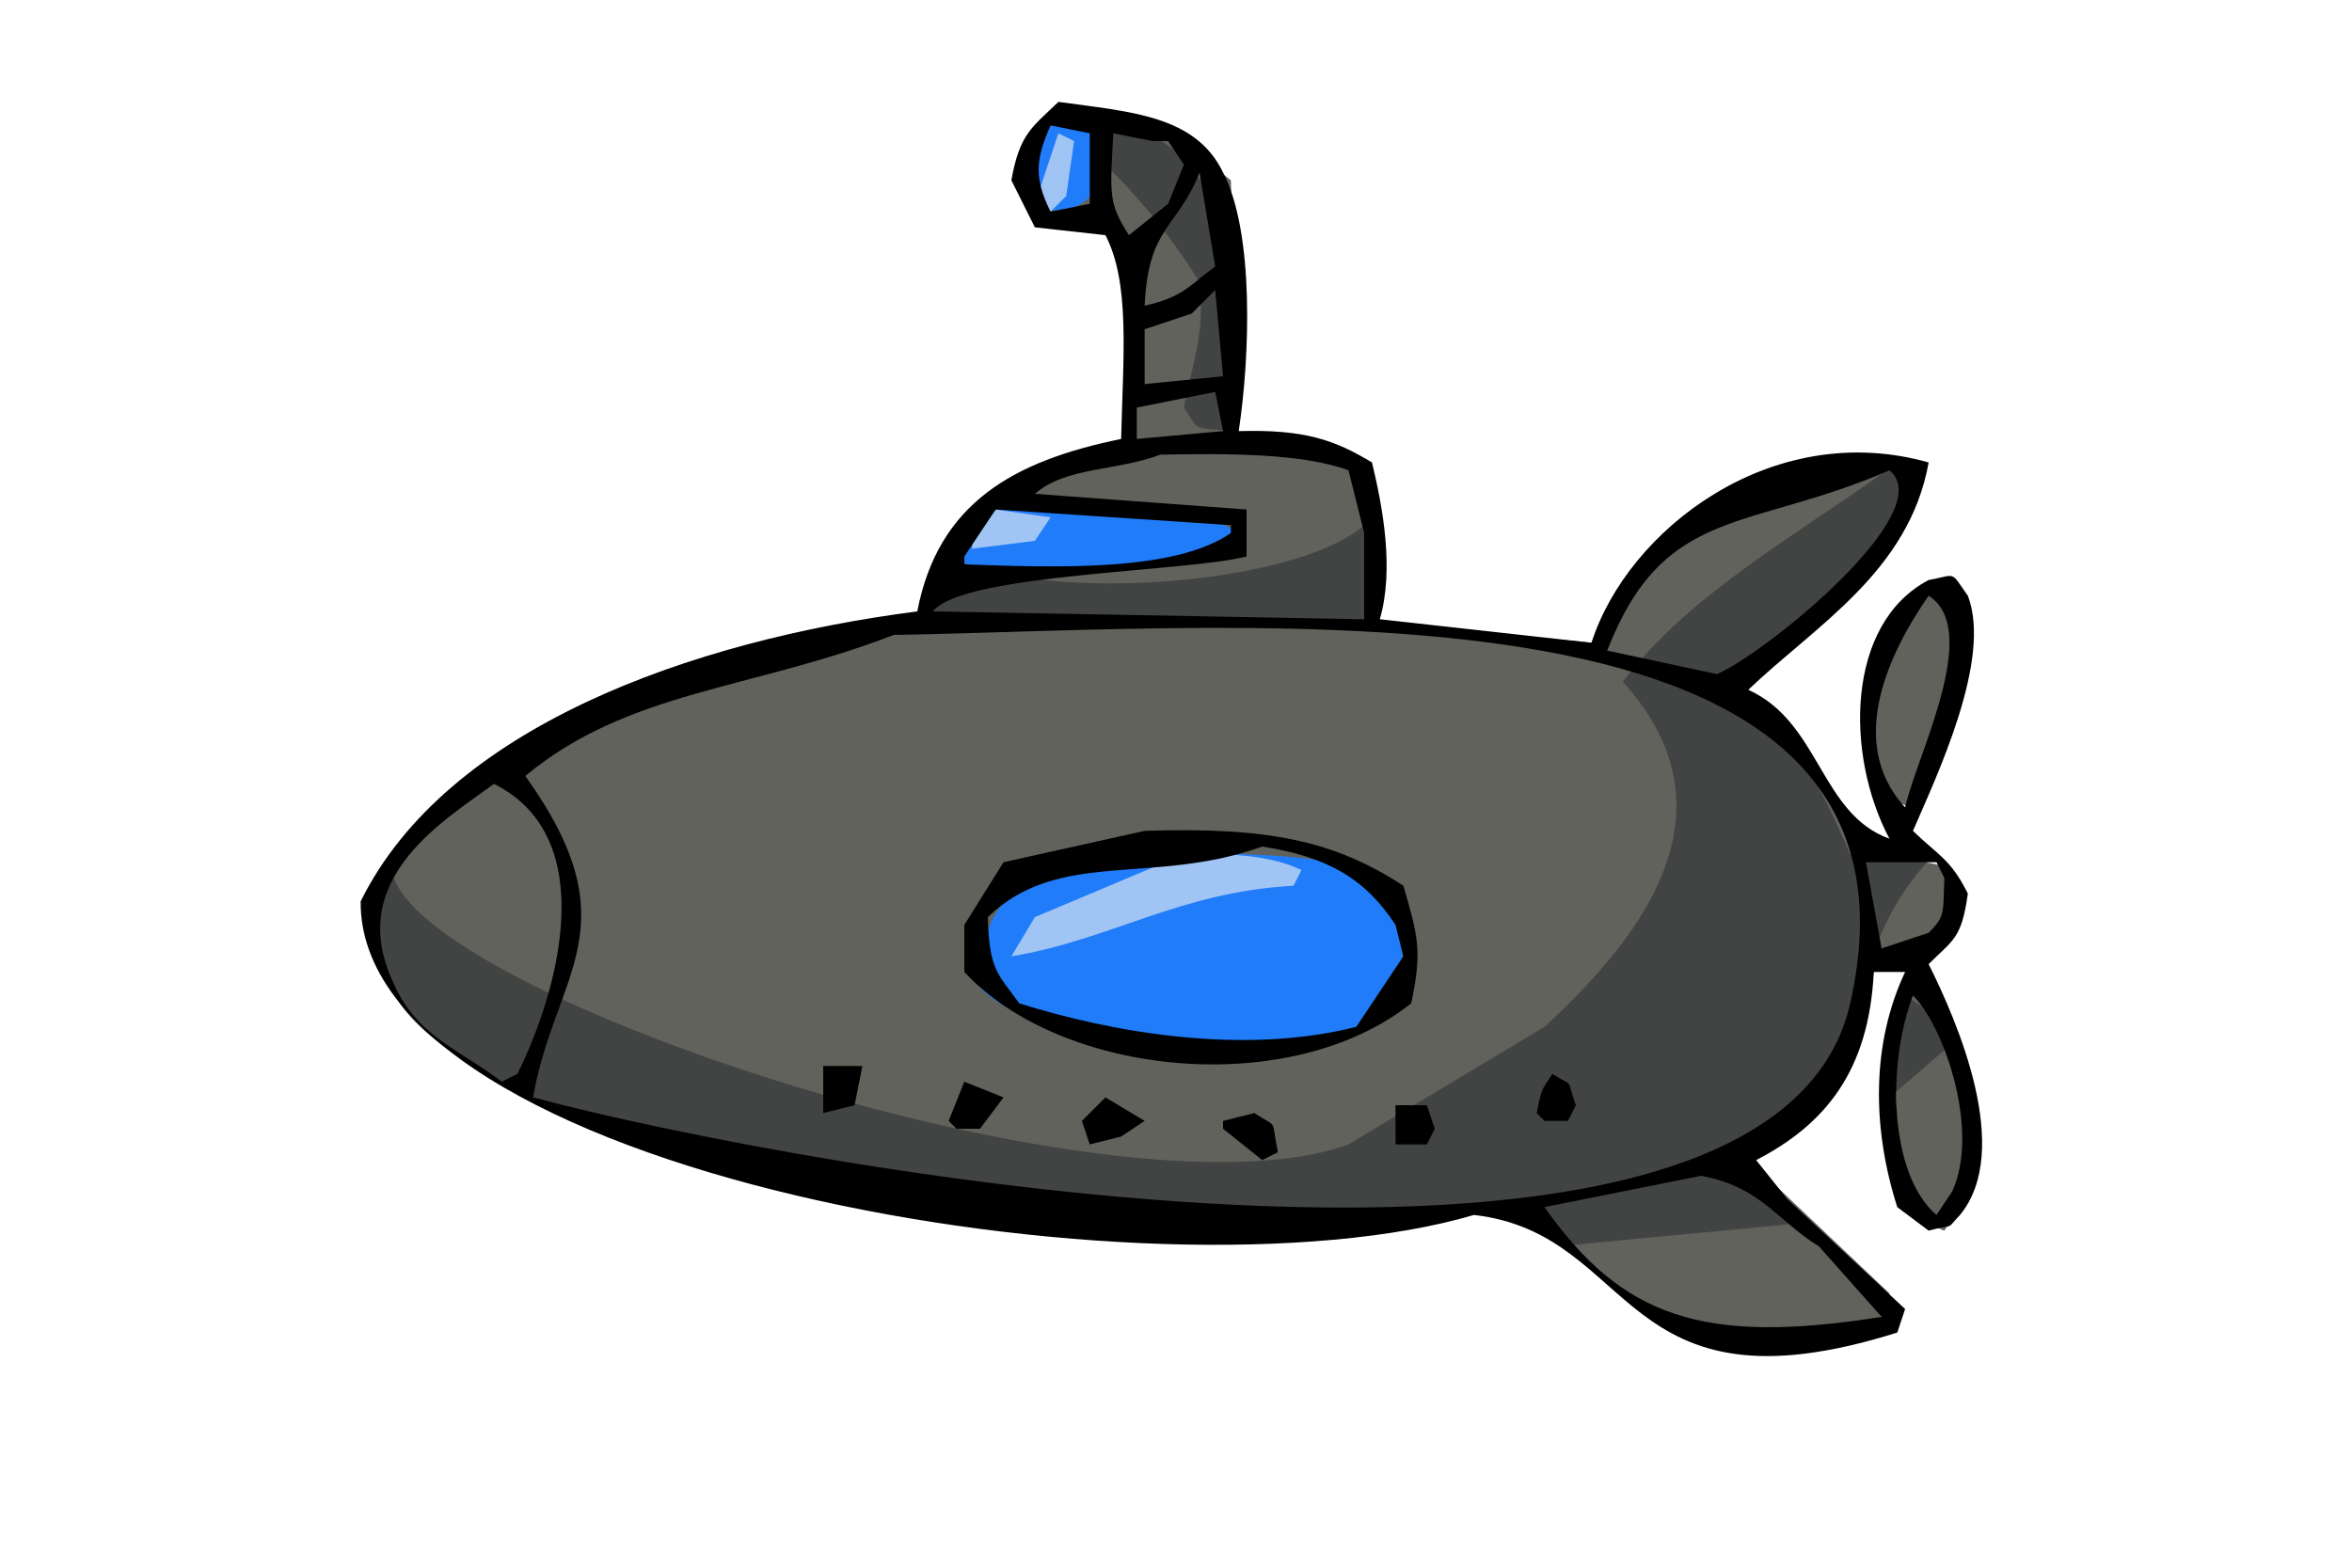 <svg xmlns="http://www.w3.org/2000/svg" width="300" height="200" viewBox="0 0 300 200">
<defs>
    <style>
      .cls-1 {
        fill: #61625b;
      }

      .cls-1, .cls-2, .cls-3, .cls-4, .cls-5 {
        fill-rule: evenodd;
      }

      .cls-2 {
        fill: #207cf9;
      }

      .cls-3 {
        fill: #a0c4f4;
      }

      .cls-4 {
        fill: #414443;
      }
    </style>
  </defs>
  <path id="Color_Fill_2" data-name="Color Fill 2" class="cls-1" d="M136,14c11.6,0.07,14.79,4.095,21,9,0.333,10.332.667,22.668,1,33,5,1,10,1,15,2,1.476,5.86.218,17.525,2,22,8.666,1,19.334,1,28,2,4.626-12.343,25.393-29.8,42-22a6.265,6.265,0,0,1-1.244,4.331C234.947,70.776,231.639,80.447,222,86c0.667,1,2.583,6.25,5,6,6.491,3.949,5.131,12.621,11,16,3.608,2.078,8.314,1.533,11,3v5q-2.5,4-5,8c4.87,7.088,9.063,18.122,7,29-0.667,1-2.333,3-3,4-2-.667-2-2.333-4-3-2.669-8.292-3.059-19.211,0-31-0.917-1.417-4.333.667-5,1-2.127,15.181-8.54,15.055-17,23l19,18c-0.667,2-1.333,4-2.095,4.491-21.426,4.518-33.542-2.225-42.9-15.491-43.2.922-130.019-1.171-147-29-2.788-5.534-.412-9.907,1-15,11.181-9.745,26.5-21.875,44-27,8-1,15-3,23-4,1.909-13.674,15.4-19.41,26-21,2.516-8.973,2.471-19.977-1-29-12.739.584-12.727-8.134-8-14ZM247,74c1.333,0.667,1.667,2.333,3,3a77.3,77.3,0,0,1-6,26C231.327,100.1,242.6,78.085,247,74ZM179,36"/>
  <path id="Color_Fill_3" data-name="Color Fill 3" class="cls-2" d="M136,15l5,1c0.139,4.913,1.2,5.414-1,8-2.23,2.695-3.124,2.73-8,3V25c-1.668-4.47-.013-5.881,2-9Zm-9,50c8.451-.273,25.7-0.985,31,3l-2,3c-9.458,1.059-26.273,4.33-34,1V69Zm17,44c10.329-.229,22.631-0.356,30,2,2.541,4.209,6.719,8.534,4,15-6.893,13.715-44.507,8.721-53,0C125.206,110.857,132.813,112.954,144,109Z"/>
  <path id="Color_Fill_4" data-name="Color Fill 4" class="cls-3" d="M135,17l2,1q-0.5,3.5-1,7l-2,2-2-1Zm-8,48,7,1-2,3-8,1V69Zm24,44c6.209-.229,11.4.237,15,2q-0.5,1-1,2c-14.667.8-23.238,6.9-36,9l3-5Z"/>
  <path id="Color_Fill_5" data-name="Color Fill 5" class="cls-4" d="M141,16c17.752,1.391,15.616,21.205,16,39-4.975-.555-3.872.19-6-3,1-5.333,2.75-9.417,2-16a79.775,79.775,0,0,0-12-15V16ZM242,59c7.288,5.216-16.42,25.143-22,28,8.851,6.642,11.877,12.5,16,22,3.333,0.333,6.667.667,9.845,0.98C232.728,124.149,240.179,142.83,221,146c0.333,0.667-1.333,2.333-1,3,4,2.666,6,4.334,10,7-9.666,1-21.334,2-31,3-0.979-7.148-5.828-4.066-11-5-46.544,11.133-123.652-6.925-137-26-2.75-4.583-3-10.667-3-16l2-1c2.111,15.627,92.472,45.727,122,35l25-15c12.012-11.072,25.17-27.323,10-44C215.57,75.5,230.378,67.615,242,59Zm-67,7c0.667,3.666-.667,8.334,0,12l-1,1H118V78l3-7C133.579,77.252,167.82,74.561,175,66Zm68,61c2.969,2.068,5.609,2.708,5,7-2,1.667-5,4.333-7,6C240.811,134.53,241.26,129.911,243,127Zm-7-28M131,30"/>
  <path id="Color_Fill_1" data-name="Color Fill 1" class="cls-5" d="M135,13c9.3,1.277,17.49,1.734,21,9,3.987,7.638,3.453,23.39,2,33,8.425-.245,12.272,1.144,17,4,1.389,5.776,2.838,13.613,1,20l27,3c4.564-14.354,23-28.672,43-23-2.489,13.944-14.476,20.84-23,29,9.172,4.173,9.165,15.822,18,19-5.663-10.661-5.59-27.45,5-33,3.672-.682,2.695-1.237,5,2,3.135,8.137-4.008,23.057-7,30,3.16,3.083,4.8,3.566,7,8-0.805,5.854-1.934,5.908-5,9,3.708,7.41,10.764,23.758,4,32-1.963,2.066-.375,1.035-4,2l-4-3c-3.215-10.061-3.328-20.811,1-30h-4c-0.608,12.642-6.218,19.471-15,24l4,5,15,14q-0.5,1.5-1,3c-35.794,11.269-33.1-12.627-54-15-40.981,12.045-142.229-5.342-142-40,10.887-22.1,41.974-33.274,71-37,2.656-13.792,12.218-19.191,26-22,0.258-10.735,1.169-19.865-2-26l-9-1-3-6C130.069,17.026,131.631,16.264,135,13Zm-1,3c-1.954,4.4-2.1,6.783,0,11l5-1V17Zm8,1c-0.392,7.705-.686,8.856,2,13l5-4q1-2.5,2-5l-2-3h-2Zm11,5c-2.809,7.172-6.535,6.791-7,17,4.962-1.113,5.73-2.619,9-5Q154,28,153,22Zm-7,27,10-1q-0.5-5.5-1-11l-3,3-6,2v7Zm10,6q-0.5-2.5-1-5l-10,2v4Zm-8,3c-5.573,2.117-12.049,1.547-16,5l27,2v6c-8.027,2-36.276,2.185-40,7l55,1V68q-1-4-2-8C166.087,57.825,156.679,57.84,148,58Zm93,2c-18.087,7.861-28.759,4.391-36,23l14,3C225.046,83.442,247.531,65.277,241,60ZM127,65l-4,6v1c12.152,0.429,26.888.924,34-4V67ZM246,76c-4.744,6.807-10.746,18.585-3,27C244.582,96.129,252.8,80.334,246,76ZM114,81c-18.165,7.026-33.826,7.057-47,18,13.885,19.325,3.681,25.24,1,41,33.051,8.852,158.057,32.07,168-12C248.713,71.653,160.1,80.25,114,81ZM63,100c-6.3,4.661-18.831,11.974-13,25,2.992,7.187,8.334,8.68,14,13l2-1C71.13,126.642,76.783,106.862,63,100Zm83,6c15.962-.532,24.3,1.329,33,7,1.866,6.467,2.435,8.244,1,15-15.5,12.321-44.64,9.328-57-4v-6l5-8Zm15,2c-14.008,5.03-25.918.231-35,9,0.166,6.9,1.362,7.27,4,11,11.835,3.711,28.5,6.676,43,3l6-9q-0.5-2-1-4C174.191,112.151,169.385,109.3,161,108Zm77,2q1,5.5,2,11l6-2c2.125-2.079,1.842-2.59,2-7q-0.5-1-1-2h-9Zm6,17c-3.336,8.731-3.067,22.8,3,28l2-3C252.566,144.306,248,130.924,244,127Zm-139,9h5q-0.5,2.5-1,5l-4,1v-6Zm93,1c3.027,1.932,1.619.2,3,4q-0.5,1-1,2h-3l-1-1C196.722,138.41,196.7,139.127,198,137Zm-75,1,5,2-3,4h-3l-1-1Zm18,2,5,3-3,2-4,1q-0.5-1.5-1-3Zm37,1h4q0.5,1.5,1,3-0.5,1-1,2h-4v-5Zm-18,1c3.14,2.057,2.069.478,3,5l-2,1-5-4v-1Zm57,8-20,4c9.886,14.016,20.148,17.639,43,14l-8-9C226.568,155.65,224.7,151.471,217,150Z"/>
</svg>
